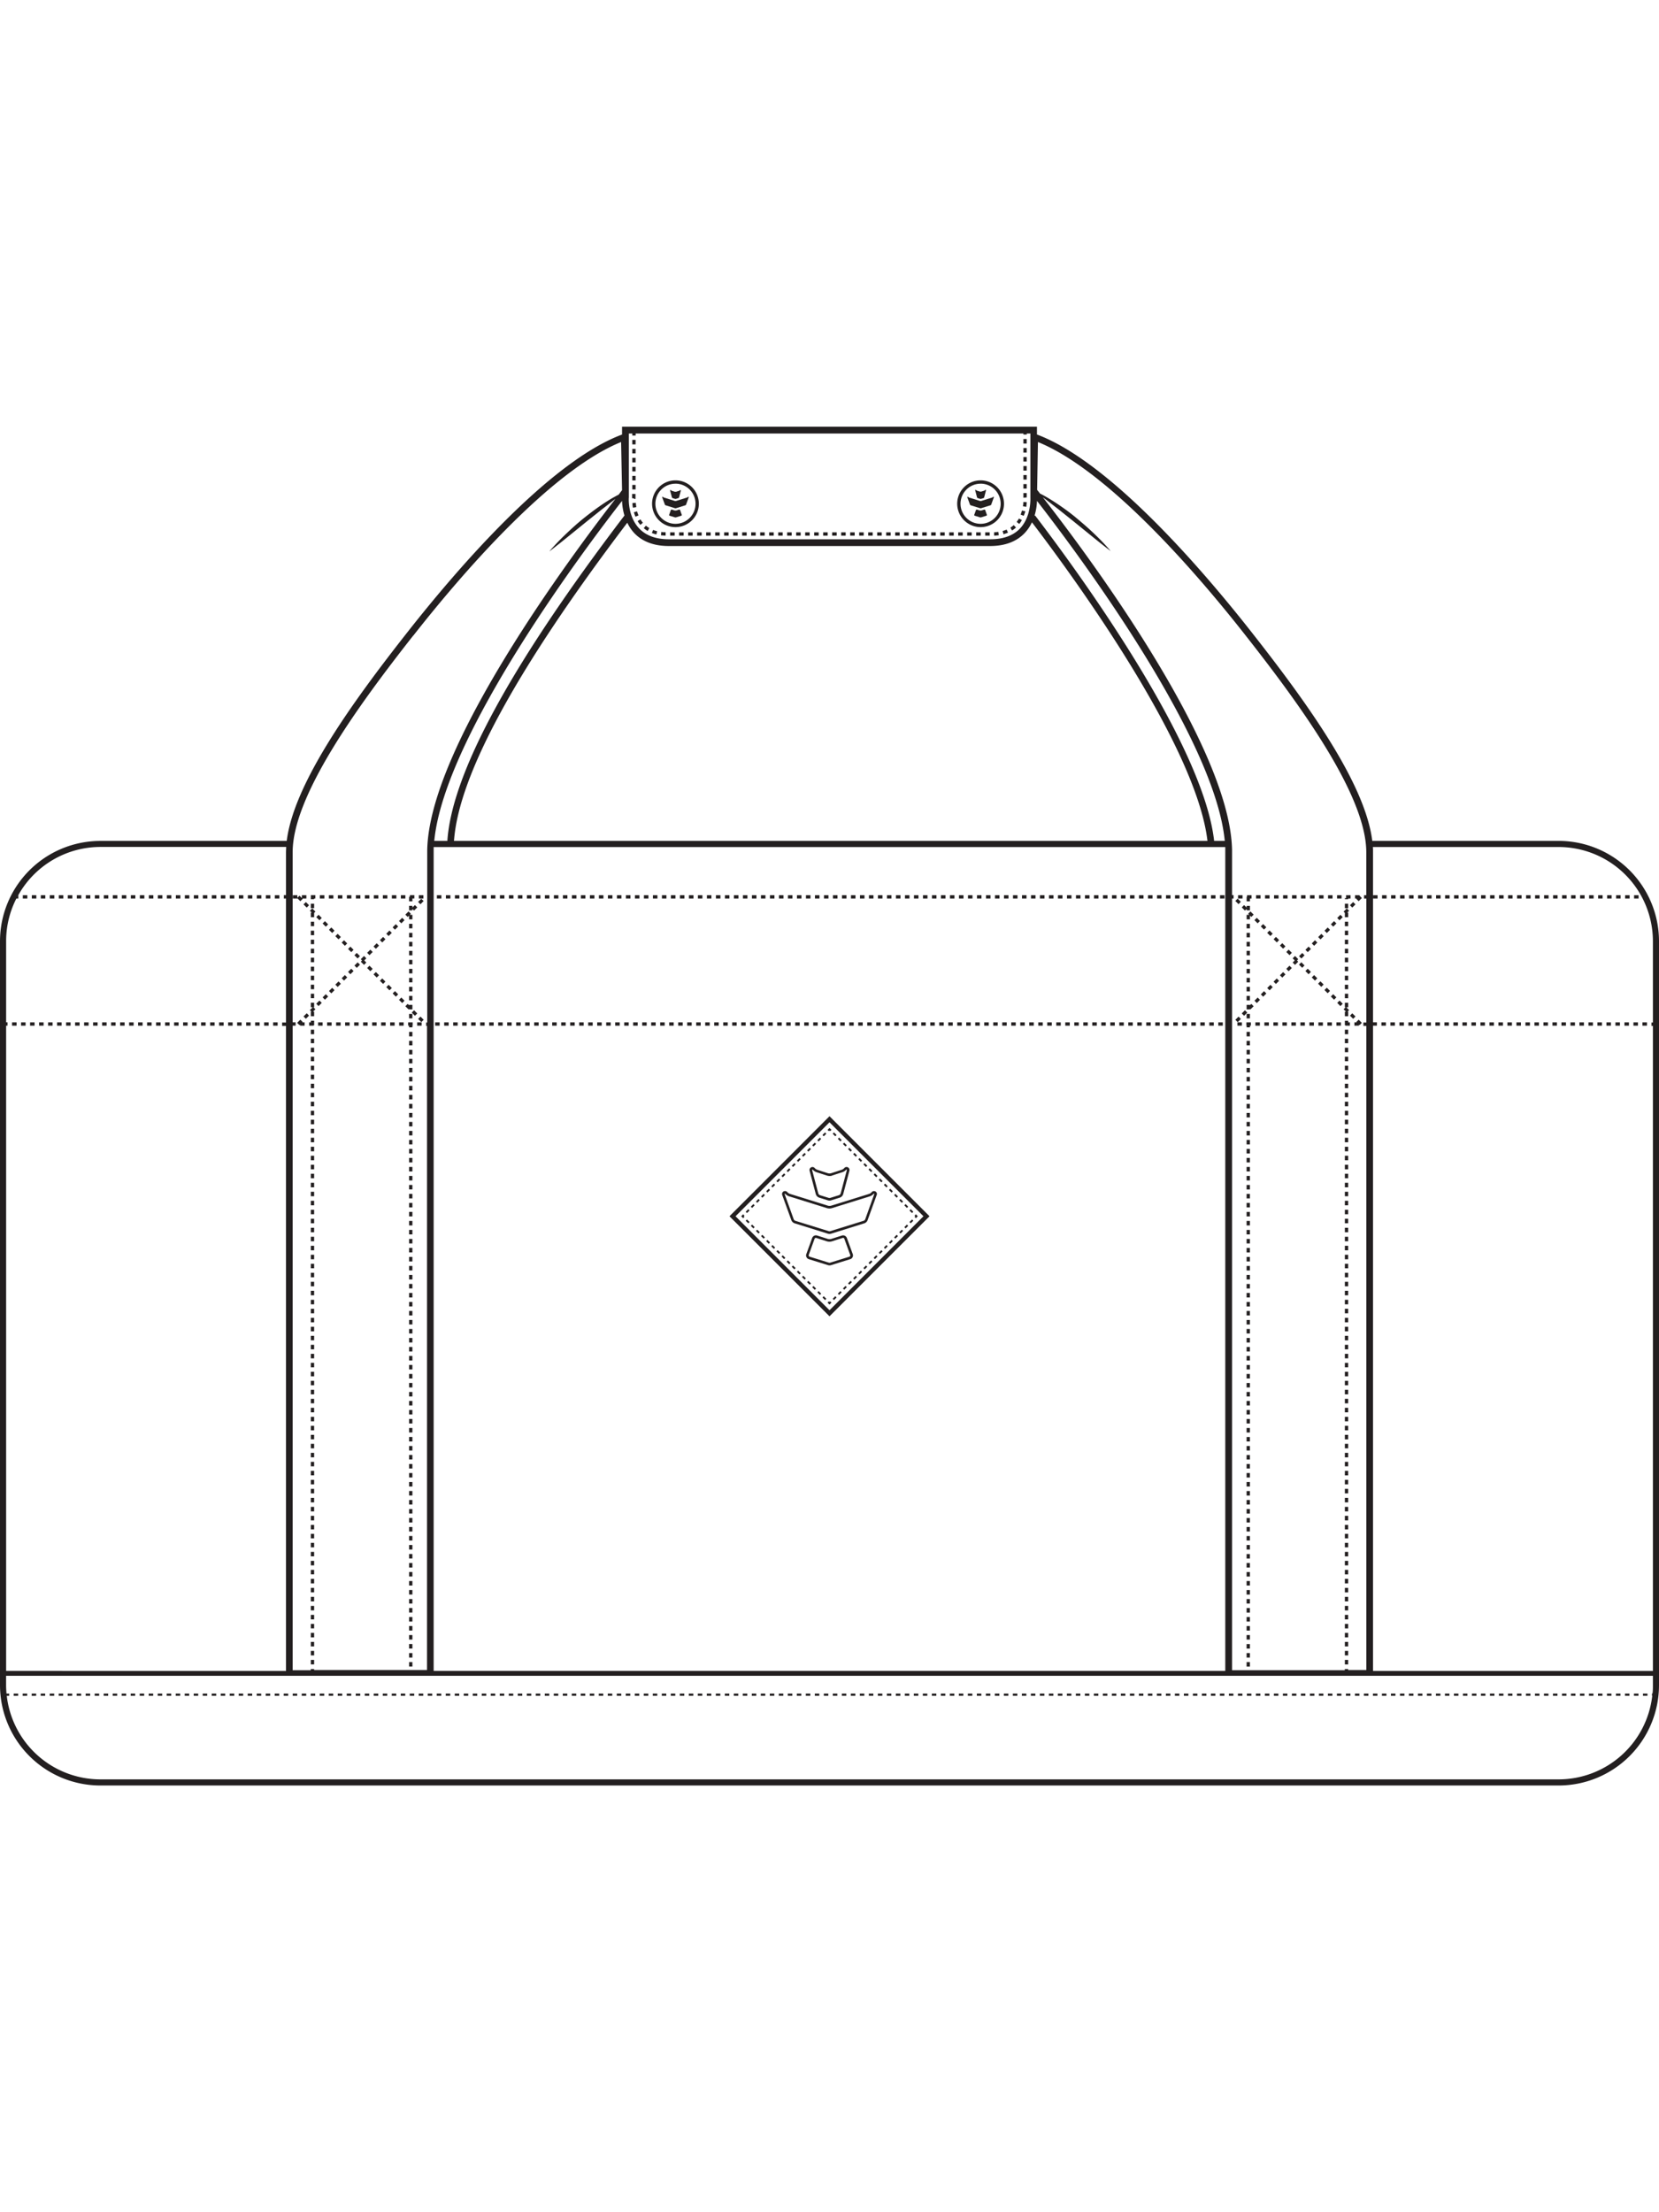 <svg xmlns="http://www.w3.org/2000/svg" viewBox="0 0 490.14 401.4" width="150" height="200">
    <defs>
        <style>
            .a {
                fill: #231f20;
            }
        </style>
    </defs>
    <path
        d="M460.51 122.35h-55.08c-2.11-17-19.16-40.68-35.86-61.91-14.4-18.31-41.7-50.1-63.21-58.14V0H183.78v2.31c-21.5 8-48.8 39.83-63.21 58.14-16.7 21.23-33.75 44.92-35.86 61.91H29.63A29.67 29.67 0 0 0 0 152v219.77a29.67 29.67 0 0 0 29.63 29.63h430.88a29.67 29.67 0 0 0 29.63-29.63V152a29.67 29.67 0 0 0-29.63-29.65zm0 1.81A27.86 27.86 0 0 1 488.34 152v24h-.43v1h.43v190.55h-82.69V176.94h1.15v-1h-1.15v-50.21c0-.52 0-1-.05-1.57h54.91zM306.37 21.91c9.28 11.9 52.46 68.78 55.48 100.45h-3.14c-3.3-29.36-41.26-80.93-52.91-96.15l-.17.13a16.9 16.9 0 0 0 .74-4.43zm-1.49 6.33c12.22 16 48.53 65.73 51.86 94.12H134.13c1.37-19.44 18.58-51 51.2-94a12.06 12.06 0 0 0 2 3c2.41 2.57 5.86 3.88 10.27 3.88h94.91c4.41 0 7.86-1.31 10.27-3.88a12.11 12.11 0 0 0 2.1-3.12zm-121.1-6.33a17 17 0 0 0 .71 4.32c-33.38 43.82-51 76.14-52.32 96.13h-3.87c3.01-31.67 46.2-88.56 55.48-100.45zm-55.66 103.17v-.91H362v243.38H128.12V125.08zM306.65 4.52C327.55 13 354 43.79 368 61.66c16.6 21.1 35.66 47.45 35.66 64.07v12.66H403v1h.68V176h-.88v1h.88v190.3h-5.37v-.3h-1v.35H364V139.37h.45v-1H364V125c-.63-31.89-45.81-91.27-55.92-104.17.35.27.73.56 1.15.86l3.62 2.81 4.1 3.28 7.65 6.2 2.55 2 1 .76s-.28-.35-.81-.94-1.28-1.42-2.23-2.38-2.08-2.06-3.33-3.2-2.62-2.3-4-3.45-2.84-2.22-4.23-3.19-2.72-1.82-3.88-2.52c-.91-.53-1.72-1-2.37-1.29l-.89-1.12zM186.8 2v.6h1V2h114.56v.31h1V2h1.06v19c0 .05.3 5.44-3 9-2 2.15-5 3.25-8.83 3.25h-94.97c-3.84 0-6.81-1.09-8.83-3.25-3.35-3.57-3.05-9-3-9.07V2h1.06zm-64.68 59.7C136.18 43.79 162.59 13 183.5 4.52l.28 14.22-1 1.32c-.58.3-1.24.66-2 1.09-1.16.69-2.5 1.54-3.88 2.52s-2.82 2.07-4.23 3.19-2.77 2.31-4 3.45-2.38 2.23-3.33 3.2-1.7 1.81-2.23 2.38-.81.94-.81.94l1-.76 2.55-2 7.65-6.2 4.1-3.28 3.62-2.81.6-.45c-4.58 5.88-15.5 20.25-26.37 37-19.1 29.48-28.94 51.93-29.23 66.72V176h-.32v1h.26v190.3H92.81v-.3h-1v.35h-5.35V176.94h.88v-1h-.88v-50.21c0-16.62 19.06-42.97 35.66-64.07zM4.84 139.37h.57v-1a27.84 27.84 0 0 1 24.27-14.23h54.87c0 .53-.05 1.06-.05 1.57v12.66h-.64v1h.64V176h-1.15v1h1.15v190.55H1.81V176.94h.42v-1h-.42V152a27.65 27.65 0 0 1 3.03-12.63zm455.67 260.22H29.63A27.86 27.86 0 0 1 2 374.91h.71v-.66h-.79c-.07-.82-.12-1.64-.12-2.48V369h486.54v2.74c0 .84 0 1.66-.12 2.48h-.16v.66h.09a27.86 27.86 0 0 1-27.64 24.71z"
        class="a"/>
    <path
        d="M323.21 138.39h1.33v.98h-1.33zm-5.32 0h1.33v.98h-1.33zm15.96 0h1.33v.98h-1.33zm-2.66 0h1.33v.98h-1.33zm5.32 0h1.33v.98h-1.33zm-10.64 0h1.33v.98h-1.33zm2.66 0h1.33v.98h-1.33zm-13.3 0h1.33v.98h-1.33zm5.32 0h1.33v.98h-1.33zm29.26 0h1.33v.98h-1.33zm-10.64 0h1.33v.98h-1.33zm15.96 0h1.33v.98h-1.33zm-2.66 0h1.33v.98h-1.33zm-10.64 0h1.33v.98h-1.33zm5.32 0h1.33v.98h-1.33zm-2.66 0h1.33v.98h-1.33zm-58.51 0h1.33v.98h-1.33zm-90.42 0h1.33v.98h-1.33zm85.1 0h1.33v.98h-1.33zm77.12 0h1.33v.98h-1.33zm-79.78 0h1.33v.98H278zm-2.66 0h1.33v.98h-1.33zm-77.12 0h1.33v.98h-1.33zm7.97 0h1.33v.98h-1.33zm2.66 0h1.33v.98h-1.33zm5.32 0h1.33v.98h-1.33zm-13.29 0h1.33v.98h-1.33zm10.63 0h1.33v.98h-1.33zm85.11 0h1.33v.98h-1.33zm-103.72 0h1.33v.98h-1.33zm109.04 0h1.33v.98h-1.33zm5.31 0h1.33v.98h-1.33zm-7.97 0h1.33v.98h-1.33zm10.63 0h1.33v.98h-1.33zm2.66 0h1.33v.98h-1.33zm-109.03 0h1.33v.98h-1.33zm85.1 0h1.33v.98h-1.33zm2.66 0h1.33v.98h-1.33zm-7.98 0h1.33v.98h-1.33zm21.28 0h1.33v.98h-1.33zm-242.02 0h1.33v.98h-1.33zm47.87 0h1.33v.98h-1.33zm-2.66 0h1.33v.98h-1.33zm-39.89 0h1.33v.98H67.9zm37.24 0h1.33v.98h-1.33zm-39.9 0h1.33v.98h-1.33zm-5.32 0h1.33v.98h-1.33zm-2.65 0h1.33v.98h-1.33zm58.5 0h1.33v.98h-1.33zm-2.66 0h1.33v.98h-1.33zm-25.26.9l.88.88.7-.69-.11-.11h1.19v-.98h-1.33v.84l-.69-.69-.64.63v-.78h-1.33v.98h1.33v-.08m-17.29-.9h1.33v.98h-1.33zm23.94 0h1.33v.98H94.5zm2.66 0h1.33v.98h-1.33zm-42.55 0h1.33v.98h-1.33zm26.59 0h1.33v.98H81.2zm-2.66 0h1.33v.98h-1.33zm23.94 0h1.33v.98h-1.33zm-26.6 0h1.33v.98h-1.33zm-2.66 0h1.33v.98h-1.33zm26.6 0h1.33v.98h-1.33zm18.61 0h1.33v.98h-1.33zm-95.74 0h1.33v.98h-1.33zm-2.66 0h1.33v.98h-1.33zm5.32 0h1.33v.98h-1.33zm-7.98 0h1.33v.98h-1.33zm10.64 0h1.33v.98h-1.33zm-18.61 0h1.33v.98H9.4zm5.31 0h1.33v.98h-1.33zm-7.97 0h1.33v.98H6.74zm23.93 0H32v.98h-1.33zm-18.62 0h1.33v.98h-1.33zm23.94 0h1.33v.98h-1.33zm87.76 0h1.33v.98h-1.33zm-77.12 0h1.33v.98h-1.33zm-13.3 0h1.33v.98h-1.33zm18.62 0h1.33v.98h-1.33zm-2.66 0h1.33v.98h-1.33zm311.15 0h1.33v.98h-1.33zm-321.79 0h1.33v.98h-1.33zm5.32 0h1.33v.98h-1.33zm-2.66 0h1.33v.98h-1.33zm252.65 0h1.33v.98h-1.33zm-132.98 0h1.33v.98h-1.33zm74.47 0h1.33v.98h-1.33zm-77.13 0h1.33v.98h-1.33zm90.43 0h1.33v.98h-1.33zm-85.11 0h1.33v.98h-1.33zm69.15 0h1.33v.98h-1.33zm-77.12 0H157v.98h-1.33zm13.29 0h1.33v.98h-1.33zm74.47 0h1.33v.98h-1.33zm-5.32 0h1.33v.98h-1.33zm-103.72 0h1.33v.98h-1.33zm18.62 0h1.33v.98h-1.33zm13.29 0h1.33v.98h-1.33zm74.47 0h1.33v.98h-1.33zm-10.64 0h1.33v.98h-1.33zm-90.42 0h1.33v.98h-1.33zm77.12 0h1.33v.98h-1.33zm-74.46 0h1.33v.98h-1.33zm-13.3 0h1.33v.98h-1.33zm7.98 0h1.33v.98h-1.33zm-5.32 0h1.33v.98h-1.33zm18.62 0h1.33v.98h-1.33zm74.46 0h1.33v.98h-1.33zm2.66 0h1.33v.98h-1.33zm-79.78 0h1.33v.98h-1.33zm74.46 0h1.33v.98h-1.33zm-2.66 0h1.33v.98h-1.33zm-74.46 0h1.33v.98h-1.33zm101.06 0h1.33v.98h-1.33zm10.63 0h1.33v.98h-1.33zm-2.65 0h1.33v.98h-1.33zm7.97 0h1.33v.98h-1.33zm7.98 0h1.33v.98h-1.33zm-87.76 0h1.33v.98h-1.33zm-5.32 0h1.33v.98h-1.33zm2.66 0h1.33v.98h-1.33zm87.76 0h1.33v.98h-1.33zm-2.66 0h1.33v.98h-1.33zm-77.12 0h1.33v.98h-1.33zm85.1 0h1.33v.98h-1.33zm-21.27 0h1.33v.98h-1.33zm-79.79 0h1.33v.98h-1.33zm87.76 0h1.33v.98h-1.33zm-69.14 0h1.33v.98h-1.33zm-15.96 0h1.33v.98h-1.33zm10.64 0h1.33v.98h-1.33zm36.72 37.57h1.33v.98h-1.33zm-125 0h1.33v.98h-1.33zm167.55 0h1.33v.98h-1.33zm-39.89 0h1.33v.98h-1.33zm2.66 0h1.33v.98h-1.33zm-10.64 0h1.33v.98h-1.33zm55.85 0h1.33v.98h-1.33zm-5.32 0h1.33v.98h-1.33zm-135.63 0h1.33v.98h-1.33zm228.71 0h1.33v.98h-1.33zm-226.05 0h1.33v.98h-1.33zm-5.32 0h1.33v.98h-1.33zm90.42 0h1.33v.98h-1.33zm50.53 0h1.33v.98h-1.33zm-170.21 0h1.33v.98H99.3zm162.23 0h1.33v.98h-1.33zm-140.95.98h.28v.5h.98v-.5h.07v-.98h-1.33v.98m135.63-.98h1.33v.98h-1.33zm-138.29 0h1.33v.98h-1.33zm-2.66 0h1.33v.98h-1.33zm122.33 0h1.33v.98h-1.33zm7.98 0h1.33v.98h-1.33zm5.32 0h1.33v.98h-1.33zm-10.64 0h1.33v.98h-1.33zm13.3 0h1.33v.98h-1.33zm-10.64 0h1.33v.98h-1.33zm-119.67 0h1.33v.98h-1.33zm-21.28 0h1.33v.98h-1.33zm5.32 0h1.33v.98h-1.33zm-2.66 0h1.33v.98h-1.33zm125 0h1.33v.98h-1.33zm18.61 0h1.33v.98h-1.33zm-15.95 0h1.33v.98h-1.33zm26.59 0h1.33v.98h-1.33zm-146.27 0h1.33v.98h-1.33zm82.44 0h1.33v.98h-1.33zm-85.1 0h1.33v.98h-1.33zm125 0h1.33v.98h-1.33zm-63.83 0h1.33v.98h-1.33zm119.67 0h1.33v.98h-1.33zm-5.32 0h1.33v.98h-1.33zm2.66 0h1.33v.98h-1.33zm-7.97 0h1.33v.98h-1.33zm23.93 0h1.33v.98h-1.33zm-21.27 0h1.33v.98h-1.33zm-114.36 0h1.33v.98h-1.33zm-2.66 0h1.33v.98h-1.33zm135.63 0h1.33v.98h-1.33zm-2.66 0h1.33v.98h-1.33zm-206.11.85h.16v-1.33h-.98v.48h-.51v.98h1.33v-.13m200.79-.85h1.33v.98h-1.33zm-15.95 0h1.33v.98h-1.33zm18.61 0h1.33v.98h-1.33zm-122.33 0h1.33v.98h-1.33zm-37.23 0h1.33v.98h-1.33zm50.52 0h1.33v.98h-1.33zm18.62 0h1.33v.98h-1.33zm-2.66 0h1.33v.98h-1.33zm-10.64 0h1.33v.98h-1.33zm5.32 0h1.33v.98h-1.33zm2.66 0h1.33v.98h-1.33zm-18.61 0h1.33v.98h-1.33zm-2.66 0h1.33v.98h-1.33zm-2.66 0h1.33v.98h-1.33zm98.4 0h1.33v.98h-1.33zm-90.42 0h1.33v.98h-1.33zm29.25 0h1.33v.98h-1.33zm-2.66 0h1.33v.98H211zm-2.66 0h1.33v.98h-1.33zm-18.62 0h1.33v.98h-1.33zm148.93 0h1.33v.98h-1.33zm2.66 0h1.33v.98h-1.33zm-196.8 0h1.33v.98h-1.33zm18.62 0h1.33v.98h-1.33zm170.2 0h1.33v.98h-1.33zm-186.16 0h1.33v.98h-1.33zm196.8 0h1.33v.98h-1.33zm2.66 0h1.33v.98h-1.33zm7.98 0h1.33v.98h-1.33zm2.66 0h1.33v.98h-1.33zm-218.08 0h1.33v.98h-1.33zm2.66 0h1.33v.98h-1.33zm7.98 0h1.33v.98h-1.33zm199.46 0h1.33v.98h-1.33zm2.66 0h1.33v.98h-1.33zm-15.96 0h1.33v.98h-1.33zm-23.93 0h1.33v.98h-1.33zm5.32 0h1.33v.98h-1.33zm-159.57 0h1.33v.98h-1.33zm156.91 0h1.33v.98h-1.33zm-154.25 0h1.33v.98h-1.33zm146.27 0h1.33v.98h-1.33zm2.66 0h1.33v.98h-1.33zm10.64 0h1.33v.98h-1.33zm-167.55 0h1.33v.98h-1.33zm172.87 0h1.33v.98h-1.33zm2.66 0h1.33v.98h-1.33zm-172.87 0h1.33v.98h-1.33zm175.53 0h1.33v.98h-1.33zm-7.98 0h1.33v.98h-1.33zm-228.72 0h1.33v.98h-1.33zm-37.23 0h1.33v.98h-1.33zm2.66 0h1.33v.98h-1.33zm-7.98 0h1.33v.98h-1.33zm2.66 0h1.33v.98h-1.33zm7.98 0h1.33v.98h-1.33zm7.98 0h1.33v.98h-1.33zm-21.28 0h1.33v.98h-1.33zm15.96 0h1.33v.98h-1.33zm7.98 0h1.33v.98h-1.33zm2.66 0h1.33v.98h-1.33zm-7.98 0h1.33v.98h-1.33zm-31.91 0h1.33v.98h-1.33zm-2.66 0h1.33v.98h-1.33zm-2.66 0h1.33v.98h-1.33zm7.98 0h1.33v.98h-1.33zm2.65 0h1.33v.98h-1.33zm-31.91 0h1.33v.98H8.88zm37.23 0h1.33v.98h-1.33zm-23.93 0h1.33v.98h-1.33zm21.27 0h1.33v.98h-1.33zm-15.95 0h1.33v.98H27.5zm-2.66 0h1.33v.98h-1.33zm-18.62 0h1.33v.98H6.22zm5.32 0h1.33v.98h-1.33zm69.15 0h1.33v.98h-1.33zm-61.17 0h1.33v.98h-1.33zm58.51 0h1.33v.98h-1.33zm-63.83 0h1.33v.98H14.2zm2.66 0h1.33v.98h-1.33zm-13.3 0h1.33v.98H3.56zm119.972-1.015l.694-.693.94.94-.693.694zM97.196 148.62l.693-.694.94.94-.696.693zm18.812 18.803l.693-.692.94.94-.69.697zm-1.878-1.867l.694-.692.94.94-.694.693zm7.515 7.518l.693-.693.94.945-.693.693zm-18.815-18.796l.692-.693.94.94-.693.694zm-3.755-3.778l.693-.694.94.94-.693.694zm1.875 1.898l.692-.693.94.94-.69.693zm16.933 16.92l.693-.693.94.94-.693.694zm-9.413-9.408l.693-.692.94.94-.693.694zm-18.794-18.797l.693-.693.94.94-.696.693zm22.564 22.557l.692-.692.94.94-.692.694zm-4.7-4.69l.69-.7-.61-.62.61-.61-.69-.7-.94.94.37.37-.37.38.94.94m2.817 2.802l.693-.693.94.94-.692.69zm-16.922-16.914l.693-.693.94.94-.692.694zm11.275 11.272l.694-.692.94.94-.693.693zm-9.396-9.38l.692-.694.94.94-.69.693zm-5.637 27.45l.942-.938.69.694-.94.94zm11.273-11.28l.94-.94.694.693-.94.94zm1.88-1.877l.94-.94.695.692-.94.94zm-5.633 5.647l.94-.942.693.693-.94.945zm-7.767 9.15l-.7-.69-.94.94.7.69.18-.17v.32H90v-.98h-.68l.11-.11m19.043-20.433l.94-.94.694.693-.94.94zm-13.157 13.16l.94-.94.694.692-.94.94zm3.76-3.767l.94-.94.692.692-.94.94zm21.374-19.99l.41-.4v1.11h.98v-1.33h-.76l.32-.32-.7-.69-.94.94.69.69m-10.096 8.718l.94-.94.693.692-.94.94zm5.644-5.646l.94-.94.694.692-.94.94zm-11.278 11.283l.94-.942.693.693-.94.94zm13.157-13.162l.94-.94.693.692-.94.94zM93.43 170.457l.94-.94.694.69-.94.942zm18.812-18.797l.94-.94.693.69-.94.942zm11.278-11.283l.94-.94.694.692-.94.94zm-9.397 9.393l.94-.94.694.693-.94.94zM91.83 223.35h.98v1.33h-.98zm0 26.59h.98v1.33h-.98zm0-23.94h.98v1.33h-.98zm0-5.31h.98v1.33h-.98zm0 7.98h.98V230h-.98zm0-10.64h.98v1.33h-.98zm0-2.66h.98v1.33h-.98zm0 26.59h.98v1.33h-.98zm0 2.66h.98v1.33h-.98zm0-5.32h.98v1.33h-.98zm0-2.66h.98v1.33h-.98zm0-5.32h.98v1.33h-.98zm0 2.66h.98v1.33h-.98zm0 13.3h.98v1.33h-.98zm0-61.17h.98v1.33h-.98zm0-2.66h.98v1.33h-.98zm0 5.32h.98v1.33h-.98zm0-10.64h.98v1.33h-.98zm0 2.66h.98v1.33h-.98zm0 10.64h.98v1.33h-.98zm0 7.98h.98v1.33h-.98zm0 7.98h.98v1.33h-.98zm0 2.66h.98v1.33h-.98zm0-5.32h.98v1.33h-.98zm0-10.64h.98v1.33h-.98zm0 2.66h.98v1.33h-.98zm0 15.96h.98v1.33h-.98zm0 69.14h.98v1.33h-.98zm0 45.21h.98v1.33h-.98zm0-2.65h.98v1.33h-.98zm0 5.31h.98v1.33h-.98zm0 2.66h.98v1.33h-.98zm0 2.66h.98v1.33h-.98zm0-21.27h.98v1.33h-.98zm0 7.98h.98v1.33h-.98zm0-5.32h.98v1.33h-.98zm0-63.83h.98v1.33h-.98zm0 66.49h.98v1.33h-.98zm0 23.93h.98v1.33h-.98zm0 7.98h.98v1.33h-.98zm0 7.98h.98v1.33h-.98zm0 2.66h.98v1.33h-.98zm0-5.32h.98v1.33h-.98zm0-15.96h.98v1.33h-.98zm0 13.3h.98v1.33h-.98zm0-7.98h.98v1.33h-.98zm0-34.57h.98v1.33h-.98zm0 37.23h.98v1.33h-.98zm0 15.96h.98v1.33h-.98zm0-26.6h.98v1.33h-.98zm0-69.14h.98v1.33h-.98zm0-2.66h.98v1.33h-.98zm0 5.32h.98v1.33h-.98zm0 5.32h.98v1.33h-.98zm0-2.66h.98v1.33h-.98zm0-15.96h.98v1.33h-.98zm0 21.27h.98v1.33h-.98zm0-23.93h.98v1.33h-.98zm0 7.98h.98v1.33h-.98zm0-2.66h.98v1.33h-.98zm0 26.59h.98v1.33h-.98zm0 10.64h.98v1.33h-.98zm0 2.66h.98v1.33h-.98zm0 2.66h.98v1.33h-.98zm0 2.66h.98v1.33h-.98zm0-10.64h.98v1.33h-.98zm0-5.32h.98v1.33h-.98zm0-5.32h.98v1.33h-.98zm0 23.94h.98v1.33h-.98zm0-15.96h.98v1.33h-.98zm0-90.42h.98v1.33h-.98zm0-34.57h.98v1.33h-.98zm.98-28.13h.36v-.98h-1.33v.88h-.01v.3h.98v-.2m-.98 25.47h.98v1.33h-.98zm0-2.66h.98v1.33h-.98zm0-21.28h.98v1.33h-.98zm0 2.66v1.33h.98v-1.27l.38-.38-.94-.94-.7.69.57.57h-.29m0 15.96h.98v1.33h-.98zm0 13.29v1.34h.98v-1.34h-.34l.72-.72-.61-.6h.23v-1.33h-.98v1.33h.58l-.86.85.48.47h-.2m0-26.59h.98v1.33h-.98zm0 10.64h.98v1.33h-.98zm0-5.32h.98v1.33h-.98zm0 2.66h.98v1.33h-.98zm0-5.32h.98v1.33h-.98zm29.03 56.49h.98v1.33h-.98zm0 2.66h.98v1.33h-.98zm0-15.96h.98v1.33h-.98zm0 23.94h.98v1.33h-.98zm0 2.66h.98V220h-.98zm0-5.32h.98v1.33h-.98zm0-15.96h.98v1.33h-.98zm0 5.32h.98v1.33h-.98zm0-7.98h.98v1.33h-.98zm0 5.32h.98v1.33h-.98zm0 10.64h.98v1.33h-.98zm0 26.59h.98v1.33h-.98zm0 2.66h.98v1.33h-.98zm0 2.66h.98v1.33h-.98zm0-21.27h.98v1.33h-.98zm0 23.93h.98v1.33h-.98zm0-10.64h.98v1.33h-.98zm0-2.66h.98v1.33h-.98zm0-7.97h.98v1.33h-.98zm0 2.65h.98v1.33h-.98zm0 2.66h.98v1.33h-.98zm0-69.14h.98v1.33h-.98zm0 87.76h.98v1.33h-.98zm0-85.1h.98v1.33h-.98zm0 26.59h.98v1.33h-.98zm0-23.93h.98v1.33h-.98zm0-7.98h.98v1.33h-.98zm0-5.32h.98v1.33h-.98zm0-5.32h.98v1.33h-.98zm0 24.05l-.41-.41-.69.7.94.94.16-.16v.15h.98v-1.33h-.98v.11m0-21.39h.98v1.33h-.98zm0 5.32h.98v1.33h-.98zm0 13.3h.98v1.33h-.98zm0 15.95h.98v1.33h-.98zm0-2.66h.98v1.33h-.98zm0-2.66h.98v1.33h-.98zm0 7.98h.98v1.33h-.98zm0 175.53h.98v1.33h-.98zm0-188.82h.98v1.33h-.98zm0 186.16h.98v1.33h-.98zm.98-220.25h.58v-.98h-1.33v.49h-.23v1.33h.98v-.84m0 3.08l.49.49.95-.94-.7-.69-.74.74v-.51h-.98v1.33h.98v-.42m-.98 222.49h.98v1.33h-.98zm0-42.56h.98v1.33h-.98zm0 2.66h.98v1.33h-.98zm0-5.31h.98v1.33h-.98zm0 13.29h.98v1.33h-.98zm0-2.66h.98v1.33h-.98zm0-2.66h.98v1.33h-.98zm0-10.63h.98v1.33h-.98zm0-7.98h.98v1.33h-.98zm0 2.66h.98v1.33h-.98zm0 2.66h.98v1.33h-.98zm0-7.98h.98v1.33h-.98zm0 39.89h.98v1.33h-.98zm0-10.64h.98v1.33h-.98zm0 15.96h.98v1.33h-.98zm0-101.06h.98v1.33h-.98zm0 93.08h.98v1.33h-.98zm0 5.32h.98v1.33h-.98zm0-10.64h.98v1.33h-.98zm0 2.66h.98v1.33h-.98zm0 13.3h.98v1.33h-.98zm0 2.66h.98v1.33h-.98zm0-93.08h.98v1.33h-.98zm0 2.66h.98v1.33h-.98zm0 5.32h.98v1.33h-.98zm0-2.66h.98v1.33h-.98zm0-10.64h.98v1.33h-.98zm0 18.61h.98v1.33h-.98zm0-15.95h.98v1.33h-.98zm0 42.55h.98v1.33h-.98zm0-47.87h.98v1.33h-.98zm0-2.66h.98v1.33h-.98zm0 21.27h.98v1.33h-.98zm0 26.6h.98v1.33h-.98zm0-2.66h.98v1.33h-.98zm0-2.66h.98v1.33h-.98zm0-2.66h.98v1.33h-.98zm0-13.3h.98v1.33h-.98zm0 7.98h.98v1.33h-.98zm0-2.66h.98v1.33h-.98zm0 5.32h.98v1.33h-.98zm0-7.98h.98v1.33h-.98zm29.45 91.76h1.33v.66h-1.33zm2.66 0h1.33v.66h-1.33zm-5.32 0h1.33v.66h-1.33zm-2.66 0h1.33v.66h-1.33zm13.3 0h1.33v.66h-1.33zm-2.66 0h1.33v.66h-1.33zm7.98 0h1.33v.66h-1.33zm-2.66 0h1.33v.66h-1.33zm-23.94 0h1.33v.66h-1.33zm-7.98 0h1.33v.66h-1.33zm-2.66 0h1.33v.66h-1.33zm15.96 0h1.33v.66h-1.33zm-21.28 0h1.33v.66h-1.33zm-2.65 0h1.33v.66h-1.33zm5.31 0h1.33v.66h-1.33zm15.96 0H141v.66h-1.33zm26.6 0h1.33v.66h-1.33zm-34.58 0h1.33v.66h-1.33zm2.66 0h1.33v.66h-1.33zm47.87 0h1.33v.66h-1.33zm29.26 0h1.33v.66h-1.33zm-42.56 0h1.33v.66h-1.33zm37.24 0h1.33v.66h-1.33zm7.98 0h1.33v.66h-1.33zm-10.64 0h1.33v.66h-1.33zm18.61 0h1.33v.66h-1.33zm-21.27 0h1.33v.66h-1.33zm23.93 0h1.33v.66h-1.33zm-5.32 0h1.33v.66h-1.33zm-2.66 0h1.33v.66h-1.33zm-7.97 0h1.33v.66h-1.33zm-31.92 0h1.33v.66h-1.33zm21.28 0h1.33v.66h-1.33zm263.29 0h1.33v.66h-1.33zm-289.89 0h1.33v.66h-1.33zm2.66 0h1.33v.66h-1.33zm10.64 0h1.33v.66h-1.33zm5.32 0h1.33v.66h-1.33zm2.66 0h1.33v.66h-1.33zm-5.32 0h1.33v.66h-1.33zm-164.89 0h1.33v.66h-1.33zm21.28 0h1.33v.66h-1.33zm-2.66 0h1.33v.66h-1.33zm-2.66 0h1.33v.66h-1.33zm-2.66 0h1.33v.66h-1.33zm-2.66 0h1.33v.66h-1.33zm15.96 0h1.33v.66h-1.33zm5.32 0h1.33v.66h-1.33zm-7.98 0h1.33v.66h-1.33zm5.32 0h1.33v.66h-1.33zm175.52 0h1.33v.66h-1.33zm-196.8 0h1.33v.66h-1.33zm26.6 0h1.33v.66h-1.33zm-45.21 0h1.33v.66h-1.33zm-5.32 0h1.33v.66H6.7zm-2.66 0h1.33v.66H4.04zm10.64 0h1.33v.66h-1.33zm-5.32 0h1.33v.66H9.36zm15.95 0h1.33v.66h-1.33zm2.66 0h1.33v.66h-1.33zm-7.97 0h1.33v.66H20zm-2.66 0h1.33v.66h-1.33zm47.87 0h1.33v.66h-1.33zm31.91 0h1.33v.66h-1.33zm5.32 0h1.33v.66h-1.33zm-13.3 0h1.33v.66h-1.33zm2.66 0h1.33v.66H91.8zm2.66 0h1.33v.66h-1.33zm5.32 0h1.33v.66h-1.33zm5.32 0h1.33v.66h-1.33zm5.32 0h1.33v.66h-1.33zm2.66 0h1.33v.66h-1.33zm-5.32 0h1.33v.66h-1.33zm-29.26 0h1.33v.66H78.5zm-10.63 0h1.33v.66h-1.33zm2.65 0h1.33v.66h-1.33zm45.22 0h1.33v.66h-1.33zm-53.19 0h1.33v.66h-1.33zm10.63 0h1.33v.66h-1.33zm7.98 0h1.33v.66h-1.33zm2.66 0h1.33v.66h-1.33zm2.66 0h1.33v.66h-1.33zm-26.59 0h1.33v.66h-1.33zm15.95 0h1.33v.66h-1.33zm119.68 0h1.33v.66h-1.33zm180.84 0h1.33v.66h-1.33zm7.98 0h1.33v.66h-1.33zm-5.32 0h1.33v.66h-1.33zm10.64 0h1.33v.66h-1.33zm-7.98 0h1.33v.66h-1.33zm5.32 0h1.33v.66H387zm13.3 0h1.33v.66h-1.33zm-2.66 0h1.33v.66h-1.33zm5.32 0h1.33v.66h-1.33zm-7.98 0h1.33v.66h-1.33zm-2.66 0h1.33v.66h-1.33zm-37.23 0h1.33v.66h-1.33zm18.61 0h1.33v.66h-1.33zm-13.29 0h1.33v.66h-1.33zm-7.98 0h1.33v.66h-1.33zm-2.66 0h1.33v.66h-1.33zm7.98 0h1.33v.66h-1.33zm5.32 0h1.33v.66h-1.33zm7.97 0h1.33v.66h-1.33zm-2.66 0h1.33v.66h-1.33zm-2.65 0h1.33v.66h-1.33zm45.21 0h1.33v.66h-1.33zm37.23 0h1.33v.66h-1.33zm-5.32 0h1.33v.66h-1.33zm-7.98 0h1.33v.66h-1.33zm2.66 0h1.33v.66h-1.33zm2.66 0h1.33v.66h-1.33zm5.32 0h1.33v.66h-1.33zm5.32 0h1.33v.66h-1.33zm7.98 0h1.33v.66h-1.33zm-2.66 0h1.33v.66h-1.33zm-2.66 0h1.33v.66h-1.33zm-45.21 0h1.33v.66h-1.33zm7.97 0h1.33v.66h-1.33zm-2.65 0h1.33v.66h-1.33zm-66.49 0h1.33v.66h-1.33zm85.1 0h1.33v.66h-1.33zm-13.3 0h1.33v.66h-1.33zm-13.29 0h1.33v.66h-1.33zm21.27 0h1.33v.66h-1.33zm2.66 0h1.33v.66h-1.33zm-5.32 0h1.33v.66h-1.33zm-2.66 0h1.33v.66h-1.33zm-183.5 0h1.33v.66h-1.33zm31.91 0h1.33v.66h-1.33zm2.66 0h1.33v.66h-1.33zm-5.32 0h1.33v.66h-1.33zm-2.65 0H266v.66h-1.33zm-2.66 0h1.33v.66h-1.33zm18.61 0h1.33v.66h-1.33zm2.66 0h1.33v.66h-1.33zm-23.93 0h1.33v.66h-1.33zm15.95 0h1.33v.66h-1.33zm2.66 0h1.33v.66h-1.33zm-42.55 0h1.33v.66h-1.33zm7.98 0h1.33v.66h-1.33zm-13.3 0h1.33v.66h-1.33zm10.64 0h1.33v.66h-1.33zm-7.98 0h1.33v.66h-1.33zm53.19 0h1.33v.66h-1.33zm-37.23 0h1.33v.66h-1.33zm2.66 0h1.33v.66h-1.33zm-5.32 0h1.33v.66h-1.33zm7.98 0h1.33v.66h-1.33zm2.66 0h1.33v.66h-1.33zm42.55 0h1.33v.66h-1.33zm-10.64 0h1.33v.66h-1.33zm42.55 0h1.33v.66h-1.33zm-5.32 0h1.33v.66h-1.33zm-7.98 0h1.33v.66h-1.33zm5.32 0h1.33v.66h-1.33zm-2.66 0h1.33v.66h-1.33zm13.3 0h1.33v.66h-1.33zm5.32 0h1.33v.66h-1.33zm2.66 0h1.33v.66h-1.33zm-5.32 0h1.33v.66h-1.33zm-7.98 0h1.33v.66h-1.33zm-31.91 0h1.33v.66h-1.33zm47.87 0h1.33v.66h-1.33zm-53.19 0h1.33v.66h-1.33zm10.64 0h1.33v.66h-1.33zm-7.98 0h1.33v.66h-1.33zm15.96 0h1.33v.66h-1.33zm5.32 0h1.33v.66h-1.33zm-10.64 0h1.33v.66h-1.33zm7.98 0h1.33v.66h-1.33zm-5.32 0h1.33v.66h-1.33zm-127.66 0h1.33v.66h-1.33zm289.88 0h1.33v.66h-1.33zm5.32 0h1.33v.66h-1.33zm-7.98 0h1.33v.66h-1.33zm-2.65 0h1.33v.66h-1.33zm7.97 0h1.33v.66h-1.33zm5.32 0h1.33v.66h-1.33zm5.32 0h1.33v.66h-1.33zm2.66 0h1.33v.66h-1.33zm-5.32 0h1.33v.66h-1.33zm-71.76-235.86h1.33v.98h-1.33zm26.59 0h1.33v.98h-1.33zm-2.66 0h1.33v.98h-1.33zm-2.65 0h1.33v.98h-1.33zm-23.94 0h1.33v.98h-1.33zm18.62 0h1.33v.98h-1.33zm13.29 0h1.33v.98h-1.33zm-23.93 0h1.33v.98h-1.33zm-2.66 0h1.33v.98h-1.33zm29.25 0h1.33v.98h-1.33zm-21.27 0h1.33v.98h-1.33zm2.66 0h1.33v.98h-1.33zm-5.32 0h1.33v.98h-1.33zm-26.6 0h1.33v.98h-1.33zm-2.66 0h1.33v.98h-1.33zm5.32 0h1.33v.98h-1.33zm2.66 0h1.33v.98h-1.33zm-10.64 0h1.33v.98h-1.33zm-10.63 0h1.33v.98h-1.33zm-2.66 0h1.33v.98h-1.33zm-5.32 0h1.33v.98h-1.33zm15.96 0h1.33v.98h-1.33zm-5.32 0h1.33v.98h-1.33zm2.66 0h1.33v.98h-1.33zm47.87 0h1.33v.98h-1.33zm31.91 0h1.33v.98h-1.33zm2.66 0h1.33v.98h-1.33zm2.66 0h1.33v.98h-1.33zm2.66 0h1.33v.98h-1.33zm-15.96 0h1.33v.98h-1.33zm5.32 0h1.33v.98h-1.33zm-2.66 0h1.33v.98h-1.33zm29.25 0h1.33v.98h-1.33zm-2.65 0h1.33v.98h-1.33zm-2.66 0h1.33v.98h-1.33zm-7.98 0h1.33v.98h-1.33zm5.32 0h1.33v.98h-1.33zm-2.66 0h1.33v.98h-1.33zm-23.94 0h1.33v.98h-1.33zm-2.66 0h1.33v.98h-1.33zm-2.66 0h1.33v.98h-1.33zm31.72 37.57h1.33v.98h-1.33zm-31.91 0h1.33v.98h-1.33zm-66.49 0h1.33v.98h-1.33zm93.08 0h1.33v.98h-1.33zm-37.23 0h1.33v.98h-1.33zm39.89 0h1.33v.98h-1.33zm-37.23 0h1.33v.98h-1.33zm31.91 0h1.33v.98h-1.33zm-26.59 0h1.33v.98h-1.33zm-45.21 0h1.33v.98h-1.33zm90.42 0h1.33v.98h-1.33zm-5.32 0h1.33v.98h-1.33zm-34.57 0h1.33v.98h-1.33zm37.23 0h1.33v.98h-1.33zm-5.32 0h1.33v.98h-1.33zm-69.14 0h1.33v.98h-1.33zm7.97 0h1.33v.98h-1.33zm37.24 0h1.33v.98h-1.33zm-42.55 0h1.33v.98h-1.33zm37.23 0h1.33v.98h-1.33zm-34.57 0h1.33v.98h-1.33zm7.97 0h1.33v.98h-1.33zm-2.66 0h1.33v.98h-1.33zm5.32 0h1.33v.98h-1.33zm31.92 0h1.33v.98H456zm-26.6 0h1.33v.98h-1.33zm34.58 0h1.33v.98h-1.33zm-37.24 0h1.33v.98h-1.33zm34.58 0h1.33v.98h-1.33zm-10.64 0h1.33v.98h-1.33zm7.98 0h1.33v.98h-1.33zm-93.08 0h1.33v.98h-1.33zm71.8 0h1.33v.98h-1.33zm-66.49 0h1.33v.98h-1.33zm10.64 0h1.33v.98h-1.33zm2.66 0h1.33v.98h-1.33zm5.32 0h1.33v.98h-1.33zm2.66 0h1.33v.98h-1.33zm-23.93.98h.07v.5h.98v-.5h.27v-.98h-1.32v.98m5.31-.98h1.33v.98h-1.33zm13.3 0h1.33v.98h-1.33zm-7.98 0h1.33v.98h-1.33zm6.807-21.435l.94-.94.693.692-.94.94zm-18.81 18.797l.94-.94.693.693-.94.94zm16.927-16.915l.94-.94.693.692-.94.94zm7.523-7.53l.94-.94.693.693-.94.94zm-16.924 16.933l.94-.94.694.692-.94.94zm15.053-15.046l.94-.94.693.69-.94.942zm3.752-3.768l.94-.94.694.693-.94.94zm-5.638 5.644l.942-.94.693.692-.94.94zm-7.533 7.52l.94-.94.693.694-.94.94zm-9.4 9.408l.94-.94.693.692-.94.94zm1.878-1.878l.94-.942.693.693-.94.945zm22.568-22.57l.94-.94.693.692-.94.94zm3.76-3.76l.94-.94.693.693-.94.94zm1.887-1.88l.69.69.94-.94-.68-.68v-.16h-1.33v.98h.48l-.1.11m-31.43 31.43v-.11h-.98v1.33h.98v-.15l.15.16.94-.94-.69-.7-.4.41m8.86-8.867l.94-.94.693.692-.94.94zm-1.88 1.89l.94-.94.695.69-.94.942zm-11.287 11.27l.94-.94.693.693-.94.94zm33.857-1.223l.69-.694.943.94-.692.693zm-11.284-11.29l.693-.692.94.94-.696.693zm-1.883-1.886l.693-.692.94.94-.694.694zm9.402 9.41l.693-.692.94.94-.693.693zm5.645 5.636l.1.11h-.67v.98h1.33v-.32l.18.17.69-.69-.94-.94-.69.69m-7.528-7.523l.693-.693.94.94-.692.693zm-18.81-18.81l.695-.693.94.94-.694.693zm-6.572-6.577l.5-.49v.42h.98v-1.33h-.98v.51l-.75-.74-.69.69.94.94m-2.84-2.843l.692-.693.94.94-.693.694zm3.78 3.783l.31.32h-.75v1.33h.98v-1.11l.4.4.69-.69-.94-.94-.69.69m3.74 3.732l.694-.693.94.94-.693.69zm18.815 18.802l.693-.693.94.94-.692.697zm-20.688-20.65l.693-.692.94.94-.692.693zm7.527 7.496l.693-.692.94.94-.693.693zm11.273 11.273l.693-.693.94.94-.693.694zm-5.637-5.63l.693-.694.94.94-.692.69zm-3.744-3.733l.694-.694.94.942-.694.692zm-3.758-3.765l.693-.693.94.94-.69.693zm6.332 4.945l-.7.7.62.61-.62.62.7.7.94-.94-.37-.38.37-.37-.94-.94m14.72.51h.98v1.33h-.98zm0-7.98h.98v1.33h-.98zm0 5.32h.98v1.33h-.98zm0-2.66h.98v1.33h-.98zm.99 23.94h-.99v1.33h.16v.13h1.33v-.98h-.5v-.48m-.99-2.67v1.34h.99v-1.34h-.21l.48-.47-.85-.85h.58v-1.33h-.99v1.33h.23l-.6.6.72.72h-.35m0-26.59h.98v1.33h-.98zm0 162.23h.98v1.33h-.98zm0 2.66h.98v1.33h-.98zm.99-171.74h.69v-.98h-1.33v.88h-.35v.3h.99v-.2m-.99 166.42h.98v1.33h-.98zm0-146.27h.98v1.33h-.98zm0-18.62h.98v1.33h-.98zm0 21.28h.98v1.33h-.98zm0 2.66h.98v1.33h-.98zm0 2.66h.98v1.33h-.98zm0-22.61h.99v-1.33h-.3l.57-.57-.69-.69-.94.94.37.38v1.27m0 206.11h.98v1.33h-.98zm0 2.66h.98v1.33h-.98zm0-5.32h.98v1.33h-.98zm0 7.98h.98v1.33h-.98zm0-42.55h.98v1.33h-.98zm0 50.53h.98v1.33h-.98zm0-21.28h.98v1.33h-.98zm0-164.89h.98v1.33h-.98zm0 183.51h.98v1.33h-.98zm0-2.66h.98v1.33h-.98zm0-13.3h.98v1.33h-.98zm0-5.32h.98v1.33h-.98zm0-18.61h.98v1.33h-.98zm0-5.32h.98v1.33h-.98zm0 10.63h.98v1.33h-.98zm0-7.97h.98v1.33h-.98zm0 5.32h.98v1.33h-.98zm0 13.29h.98v1.33h-.98zm0-7.98h.98v1.33h-.98zm0 5.32h.98v1.33h-.98zm0-2.66h.98v1.33h-.98zm0-82.44h.98v1.33h-.98zm0 26.6h.98v1.33h-.98zm0-34.58h.98v1.33h-.98zm0 21.28h.98v1.33h-.98zm0-2.66h.98v1.33h-.98zm0 10.64h.98v1.33h-.98zm0 2.66h.98v1.33h-.98zm0-7.98h.98v1.33h-.98zm0-7.98h.98v1.33h-.98zm0-13.3h.98v1.33h-.98zm0 2.66h.98v1.33h-.98zm0 5.32h.98v1.33h-.98zm0 2.66h.98v1.33h-.98zm0 13.3h.98v1.33h-.98zm0 29.25h.98v1.33h-.98zm0 2.66h.98v1.33h-.98zm0 2.66h.98v1.33h-.98zm0-7.98h.98v1.33h-.98zm0-114.36h.98v1.33h-.98zm0 111.7h.98v1.33h-.98zm0-7.98h.98v1.33h-.98zm0-2.66h.98v1.33h-.98zm0 7.98h.98v1.33h-.98zm0-10.64h.98v1.33h-.98zm0 7.98h.98v1.33h-.98zm0-53.19h.98v1.33h-.98zm0-29.25h.98v1.33h-.98zm0 5.32h.98v1.33h-.98zm0-2.66h.98v1.33h-.98zm0 5.32h.98v1.33h-.98zm0 2.66h.98v1.33h-.98zm0 2.66h.98v1.33h-.98zm0-26.6h.98v1.33h-.98zm0 2.66h.98v1.33h-.98zm0 2.66h.98v1.33h-.98zm0-7.98h.98v1.33h-.98zm0 10.64h.98v1.33h-.98zm0 2.66h.98v1.33h-.98zm0-15.96h.98v1.33h-.98zm0 50.53h.98v1.33h-.98zm0-53.19h.98v1.33h-.98zm0 55.85h.98v1.33h-.98zm0-7.98h.98v1.33h-.98zm0-5.32h.98v1.33h-.98zm0-5.31h.98v1.33h-.98zm0 2.66h.98v1.33h-.98zm0 5.32h.98V230h-.98zm-28.04-89.3h.47v-.98h-1.33v.49h-.12v1.33h.98v-.84m-.99 153.76h.98v1.33h-.98zm0 7.98h.98v1.33h-.98zm0-10.64h.98v1.33h-.98zm0-50.53h.98v1.33h-.98zm0 55.85h.98v1.33h-.98zm0 2.66h.98v1.33h-.98zm0-66.49h.98v1.33h-.98zm0 5.32h.98v1.33h-.98zm0-2.66h.98v1.33h-.98zm0 69.15h.98v1.33h-.98zm0-18.62h.98v1.33h-.98zm0-55.85h.98v1.33h-.98zm0-2.66h.98v1.33h-.98zm0 61.17h.98v1.33h-.98zm0-34.57h.98v1.33h-.98zm0 69.14h.98v1.33h-.98zm0-2.65h.98v1.33h-.98zm0 7.97h.98v1.33h-.98zm0-71.8h.98v1.33h-.98zm0-5.32h.98v1.33h-.98zm0-7.98h.98v1.33h-.98zm0 66.49h.98v1.33h-.98zm0-63.83h.98v1.33h-.98zm0 61.17h.98v1.33h-.98zm0 5.32h.98v1.33h-.98zm0-63.83h.98v1.33h-.98zm0 66.49h.98v1.33h-.98zm0 10.63h.98v1.33h-.98zm0-175.52h.98v1.33h-.98zm0 130.31h.98v1.33h-.98zm0-132.97h.98v1.33h-.98zm0 77.13h.98v1.33h-.98zm0-42.56h.98v1.33h-.98zm0 101.06h.98v1.33h-.98zm0-103.72h.98v1.33h-.98zm0-15.95h.98v1.33h-.98zm0 21.27h.98v1.33h-.98zm0-18.61h.98v1.33h-.98zm0 111.69h.98v1.33h-.98zm0-119.67h.98v1.33h-.98zm0 2.66h.98v1.33h-.98zm0-5.32h.98v1.33h-.98zm0-2.66h.98v1.33h-.98zm0 58.51h.98v1.33h-.98zm0-2.66h.98v1.33h-.98zm0-2.66h.98v1.33h-.98zm0 7.98h.98v1.33h-.98zm0 2.66h.98v1.33h-.98zm0 5.32h.98v1.33h-.98zm0-2.66h.98V220h-.98zm0-21.28h.98v1.33h-.98zm0-5.32h.98v1.33h-.98zm0-2.66h.98v1.33h-.98zm0 5.32h.98v1.33h-.98zm0 5.32h.98v1.33h-.98zm0-13.3h.98v1.33h-.98zm0 15.96h.98v1.33h-.98zm0 114.36h.98v1.33h-.98zm0-143.61h.98v1.33h-.98zm0 188.82h.98v1.33h-.98zm0-90.42h.98v1.33h-.98zm0 93.08h.98v1.33h-.98zm0-95.74h.98v1.33h-.98zm0-101.06h.98v1.33h-.98zm0 162.22h.98v1.33h-.98zm0 21.28h.98v1.33h-.98zm0-77.13h.98v1.33h-.98zm0 79.79h.98v1.33h-.98zm0 2.66h.98v1.33h-.98zm0 2.66h.98v1.33h-.98zm0-93.08h.98v1.33h-.98zm0 69.14h.98v1.33h-.98zm0 2.66h.98v1.33h-.98zm0 10.64h.98v1.33h-.98zm0-90.42h.98v1.33h-.98zm0 74.46h.98v1.33h-.98zm0-71.8h.98v1.33h-.98zm0 85.1h.98v1.33h-.98zm0-2.66h.98v1.33h-.98zm0-79.78h.98v1.33h-.98zm0 77.12h.98v1.33h-.98zM215.52 233.24l29.55 29.55 29.55-29.55-29.55-29.55zM245.07 261l-27.76-27.76 27.76-27.76 27.76 27.76z"
        class="a"/>
    <path
        d="M245.07 258.56l-.19-.19-.38.38.57.58.58-.58-.39-.38-.19.19m-14.18-13.41l.76.75.38-.38-.75-.75-.39.38m10.59 10.58l.75.76.38-.39-.75-.75-.38.38m-4.54-4.54l.76.76.38-.38-.76-.76-.38.38m-4.53-4.53l.75.76.38-.39-.75-.75-.38.38m-3.023-3.04l.382-.382.753.756-.382.382zm9.063 9.09l.76.75.38-.38-.76-.76-.38.39m-3.02-3.03l.76.76.38-.38-.76-.76-.38.38m-1.51-1.51l.75.76.39-.39-.76-.75-.38.38m-12.1-12.09l.76.76.38-.39-.75-.75-.39.38m1.52 1.51l.75.76.38-.39-.75-.75-.38.38m-3.03-3.02l.76.75.38-.38-.76-.75-.38.38m22.68 22.67l.75.76.39-.38-.76-.76-.38.38m-3.03-3.02l.76.75.38-.38-.75-.75-.39.38m-12.09-12.09l.76.75.38-.38-.76-.76-.38.39m-3.02-3.03l.75.76.39-.38-.76-.76-.38.38m1.51 1.51l.75.76.39-.38-.76-.76-.38.38m-6.8-7.95l-.58.58.58.57.38-.38-.19-.19.19-.19-.38-.39m20.03-19.26l-.38-.39-.76.76.38.38.76-.75m-1.51 1.51l-.38-.39-.76.76.38.38.76-.75m-1.51 1.51l-.38-.38-.76.75.38.39.76-.76m-3.03 3.02l-.38-.38-.75.75.38.39.75-.76m1.52-1.51l-.39-.38-.75.75.38.39.76-.76m6.04-6.05l-.38-.38-.76.76.39.38.75-.76m3.03-3.02l-.39-.38-.75.75.38.39.76-.76m-2.656 1.904l.755-.758.38.382-.757.757zM229.38 222.84l.38.38.76-.75-.38-.39-.76.76m-4.53 4.53l.38.39.76-.76-.39-.38-.75.75m3.02-3.02l.38.38.76-.75-.38-.39-.76.76m4.16-3.4l-.38-.38-.76.76.39.38.75-.76m-5.67 4.91l.38.39.76-.76-.38-.38-.76.75m-3.02 3.03l.38.38.75-.76-.38-.38-.75.76m-3.03 3.02l.38.38.76-.75-.38-.39-.76.76m1.51-1.51l.39.38.75-.76-.38-.38-.76.76m22.68-22.68l.38.38.19-.19.19.19.39-.38-.58-.57-.57.57m5.68 4.54l-.76-.76-.38.38.76.76.38-.38m13.6 13.6l-.75-.75-.38.38.75.76.38-.39m-3.02-3.02l-.76-.76-.38.39.76.75.38-.38m-1.51-1.51l-.76-.76-.38.38.76.76.38-.38m6.05 6.04l-.76-.75-.38.38.75.76.39-.39m4.53 4.54l-.76-.76-.38.39.76.75.38-.38m-1.51-1.51l-.76-.76-.38.38.76.76.38-.38m-6.05-6.05l-.75-.76-.39.39.76.75.38-.38m-13.6-13.6l-.76-.76-.38.38.76.76.38-.38m18.14 18.14l-.76-.76-.38.38.76.76.38-.38m-9.07-9.08l-.76-.75-.38.38.76.76.38-.39m-6.05-6.04l-.75-.76-.39.39.76.75.38-.38m-4.53-4.54l-.76-.75-.38.38.75.76.39-.39m7.55 7.56l-.75-.75-.38.38.75.76.38-.39m-1.51-1.51l-.75-.76-.39.39.76.75.38-.38m3.03 3.02l-.76-.75-.38.38.75.76.39-.39m14.36 15.51l.57-.57-.57-.58-.39.39.2.19-.2.19.39.38m-6.81 6.8l-.38-.38-.75.76.38.38.75-.76m-3.02 3.03l-.38-.39-.76.76.38.38.76-.75m4.54-4.54l-.39-.38-.75.76.38.38.76-.76m-3.03 3.03l-.38-.39-.76.76.39.38.75-.75m4.54-4.54l-.38-.38-.76.75.38.39.76-.76m-14.75 13.98l.39.38.75-.75-.38-.39-.76.76m1.52-1.51l.38.38.75-.75-.38-.39-.75.76m-3.03 3.02l.39.38.75-.75-.38-.39-.76.76m-3.02 3.02l.38.39.76-.76-.38-.38-.76.75m1.516-1.527l.757-.756.382.382-.758.752zm6.044-6.023l.38.38.76-.76-.39-.38-.75.76m-9.07 9.07l.38.38.76-.76-.39-.38-.75.76m12.09-12.1l.38.39.76-.76-.38-.38-.76.75m11.72-10.95l-.38-.38-.76.75.38.38.76-.75m-1.51 1.51l-.38-.38-.76.75.38.39.76-.76m-11.72 10.95l.38.39.76-.76-.38-.38-.76.75M240.71 219a.88.88 0 0 0-1.52.8l1.82 6.85a1.58 1.58 0 0 0 1.05 1.1l2.54.79a1.54 1.54 0 0 0 .47.07 1.52 1.52 0 0 0 .47-.07l2.54-.79a1.58 1.58 0 0 0 1.05-1.1l1.82-6.84a.88.88 0 0 0-1.52-.81 1.79 1.79 0 0 1-.79.52l-3.07 1a1.79 1.79 0 0 1-1 0l-3.08-1a1.79 1.79 0 0 1-.78-.52zm5.07 2.22l3.09-1a2.58 2.58 0 0 0 1.14-.75h.09a.11.11 0 0 1 .1.14l-1.82 6.85a.8.8 0 0 1-.53.56l-2.55.79a.79.79 0 0 1-.47 0l-2.55-.79a.8.8 0 0 1-.53-.55l-1.82-6.88a.11.11 0 0 1 .11-.11h.09a2.58 2.58 0 0 0 1.14.75l3.09 1a2.54 2.54 0 0 0 1.43.03zm4.42 18.43a1.19 1.19 0 0 0-1.44-.72l-3.15 1a1.84 1.84 0 0 1-1.06 0l-3.15-1a1.18 1.18 0 0 0-1.45.72l-1.73 4.77a1.16 1.16 0 0 0 .75 1.5l5.65 1.76a1.58 1.58 0 0 0 .92 0l5.65-1.76a1.16 1.16 0 0 0 .75-1.5zm.75 5.53l-5.64 1.76a.82.82 0 0 1-.46 0l-5.65-1.76a.38.38 0 0 1-.27-.37.39.39 0 0 1 0-.13l1.73-4.78a.38.38 0 0 1 .36-.26h.12l3.15 1a2.6 2.6 0 0 0 1.52 0l3.16-1a.39.39 0 0 1 .48.24l1.73 4.78a.39.39 0 0 1-.23.52z"
        class="a"/>
    <path
        d="M259.09 226.69a.88.88 0 0 0-1.55-.58 1.8 1.8 0 0 1-.82.54l-11.11 3.45a1.82 1.82 0 0 1-1.07 0l-11.11-3.46a1.81 1.81 0 0 1-.83-.54.88.88 0 0 0-1.55.58.87.87 0 0 0 .06.31l2.68 7.39a1.58 1.58 0 0 0 1 .95l9.82 3.06a1.58 1.58 0 0 0 .46.07 1.56 1.56 0 0 0 .46-.07l9.82-3.06a1.58 1.58 0 0 0 1-1L259 227a.87.87 0 0 0 .09-.31zm-3.46 7.42a.8.8 0 0 1-.51.48l-9.82 3.05a.78.78 0 0 1-.47 0l-9.83-3.05a.8.8 0 0 1-.51-.48l-2.68-7.43a.08.08 0 0 1 .1-.08h.09a2.58 2.58 0 0 0 1.18.77l11.11 3.46a2.61 2.61 0 0 0 1.53 0l11.11-3.46a2.57 2.57 0 0 0 1.18-.77.11.11 0 0 1 .18.11zM267.14 31.2h1.33v.98h-1.33zm-42.55 0h1.33v.98h-1.33zm5.32 0h1.33v.98h-1.33zm-2.66 0h1.33v.98h-1.33zm5.31 0h1.33v.98h-1.33zm-15.95 0h1.33v.98h-1.33zm18.61 0h1.33v.98h-1.33zm-13.29 0h1.33v.98h-1.33zm-2.66 0h1.33v.98h-1.33zm18.61 0h1.33v.98h-1.33zm-23.93 0h1.33v.98h-1.33zm39.89 0h1.33v.98h-1.33zm-5.32 0h1.33v.98h-1.33zm2.66 0h1.33v.98h-1.33zm-10.64 0h1.33v.98h-1.33zm5.32 0h1.33v.98h-1.33zm-2.66 0h1.33v.98h-1.33zm-51.37-1.26a7.37 7.37 0 0 1-1-.72l-.63.75a8.39 8.39 0 0 0 1.15.82zM186.8 9.21h.98v1.33h-.98zm0-2.66h.98v1.33h-.98zm0 5.32h.98v1.33h-.98zm0 5.32h.98v1.33h-.98zm.55 3.99v.19l.4-.07v-1.45h-1v1.27zm-.55-6.65h.98v1.33h-.98zm24.49 16.67h1.33v.98h-1.33zM186.8 3.89h.98v1.33h-.98zm7.35 26.98a9.06 9.06 0 0 1-1.2-.38l-.36.91a10.06 10.06 0 0 0 1.33.42zm11.82.33h1.33v.98h-1.33zm2.66 0h1.33v.98h-1.33zm47.87 0h1.33v.98h-1.33zm-68.76-4.62l.9-.38a10.44 10.44 0 0 1-.42-1.2l-.94.27a11.23 11.23 0 0 0 .46 1.31zm1.45 2.42l.75-.63a7.86 7.86 0 0 1-.72-1l-.84.5a8.77 8.77 0 0 0 .81 1.13zM187 23.92l1-.17a12.82 12.82 0 0 1-.15-1.27l-1 .07c0 .45.05.91.15 1.37zM302.36 3.64h.98v1.33h-.98zm0 5.32h.98v1.33h-.98zm0-2.66h.98v1.33h-.98zm0 5.32h.98v1.33h-.98zM195.28 32.07c.43.05.89.09 1.37.1v-1c-.45 0-.87 0-1.28-.1zm108.06-11.18V19.6h-.98v1.37l.98-.08m-9.63 10.29v1c.47 0 .93-.07 1.37-.13l-.14-1c-.36.07-.78.11-1.23.13zm8.65-16.9h.98v1.33h-.98zm0 2.66h.98v1.33h-.98zM203.31 31.2h1.33v.98h-1.33zm87.76 0h1.33v.98h-1.33zm12.28-8.92l-1-.05c0 .37-.06.8-.13 1.28l1 .15c.05-.45.1-.92.13-1.38zM197.99 31.2h1.33v.98h-1.33zm2.66 0h1.33v.98h-1.33zm87.76 0h1.33v.98h-1.33zm-2.66 0h1.33v.98h-1.33zm-2.66 0h1.33v.98h-1.33zm-18.61 0h1.33v.98h-1.33zm5.32 0h1.33v.98h-1.33zm2.66 0h1.33v.98h-1.33zm2.66 0h1.33v.98h-1.33zm2.66 0h1.33v.98h-1.33zm18.7.55a9.62 9.62 0 0 0 1.32-.46l-.39-.9a8.84 8.84 0 0 1-1.19.41zm-16.04-.55h1.33v.98h-1.33zm-18.62 0h1.33v.98h-1.33zm38.35-1.41l-.66-.73a7.32 7.32 0 0 1-1 .75l.49.84a8.34 8.34 0 0 0 1.17-.86zm1.74-2.2l-.86-.48a8.19 8.19 0 0 1-.69 1l.77.61a9.18 9.18 0 0 0 .78-1.13zm-42.75 3.61h1.33v.98h-1.33zm43.77-6.2l-1-.25a10.52 10.52 0 0 1-.39 1.21l.91.36a11.51 11.51 0 0 0 .48-1.32zm-103.37 4.66a6.91 6.91 0 1 0-6.91-6.91 6.92 6.92 0 0 0 6.91 6.91zm0-12.84a5.93 5.93 0 1 1-5.93 5.93 5.93 5.93 0 0 1 5.93-5.92z"
        class="a"/>
    <path
        d="M196.43 23a.34.34 0 0 0 .22.21l2.82.88h.2l2.82-.88a.34.34 0 0 0 .21-.21l.77-2.12a.14.14 0 0 0-.24-.14.63.63 0 0 1-.29.19l-3.19 1h-.38l-3.19-1a.63.63 0 0 1-.29-.19.14.14 0 0 0-.24.14zm4.5 1.63a.22.22 0 0 0-.21-.15h-.07l-.9.28h-.38l-.9-.28h-.07a.22.22 0 0 0-.21.15L197.7 26a.22.22 0 0 0 .14.29l1.62.5h.2l1.62-.5a.22.22 0 0 0 .14-.29z"
        class="a"/>
    <path
        d="M198.51 20.85a.34.34 0 0 0 .23.24l.73.23h.2l.73-.23a.34.34 0 0 0 .23-.24l.52-2a.14.14 0 0 0-.25-.09.63.63 0 0 1-.28.18l-.88.27h-.34l-.88-.27a.63.63 0 0 1-.28-.18.14.14 0 0 0-.25.13zm91.2 8.81a6.91 6.91 0 1 0-6.91-6.91 6.92 6.92 0 0 0 6.91 6.91zm0-12.84a5.93 5.93 0 1 1-5.93 5.93 5.93 5.93 0 0 1 5.93-5.92z"
        class="a"/>
    <path
        d="M291.07 24.63a.22.22 0 0 0-.21-.15h-.06l-.9.28h-.38l-.9-.28h-.07a.22.22 0 0 0-.21.15l-.5 1.37a.22.22 0 0 0 .14.29l1.62.5h.2l1.62-.5a.22.22 0 0 0 .14-.29zm-4.5-1.63a.34.34 0 0 0 .22.21l2.82.88h.2l2.82-.88a.34.34 0 0 0 .22-.21l.77-2.12a.14.14 0 0 0-.24-.14.63.63 0 0 1-.29.19l-3.19 1h-.38l-3.19-1a.63.63 0 0 1-.29-.19.14.14 0 0 0-.24.14z"
        class="a"/>
    <path d="M288.65 20.85a.34.34 0 0 0 .23.24l.73.23h.2l.73-.23a.34.34 0 0 0 .23-.24l.52-2a.14.14 0 0 0-.25-.13.63.63 0 0 1-.28.18l-.88.27h-.34l-.88-.27a.63.63 0 0 1-.28-.18.14.14 0 0 0-.25.13z" class="a"/>
</svg>
